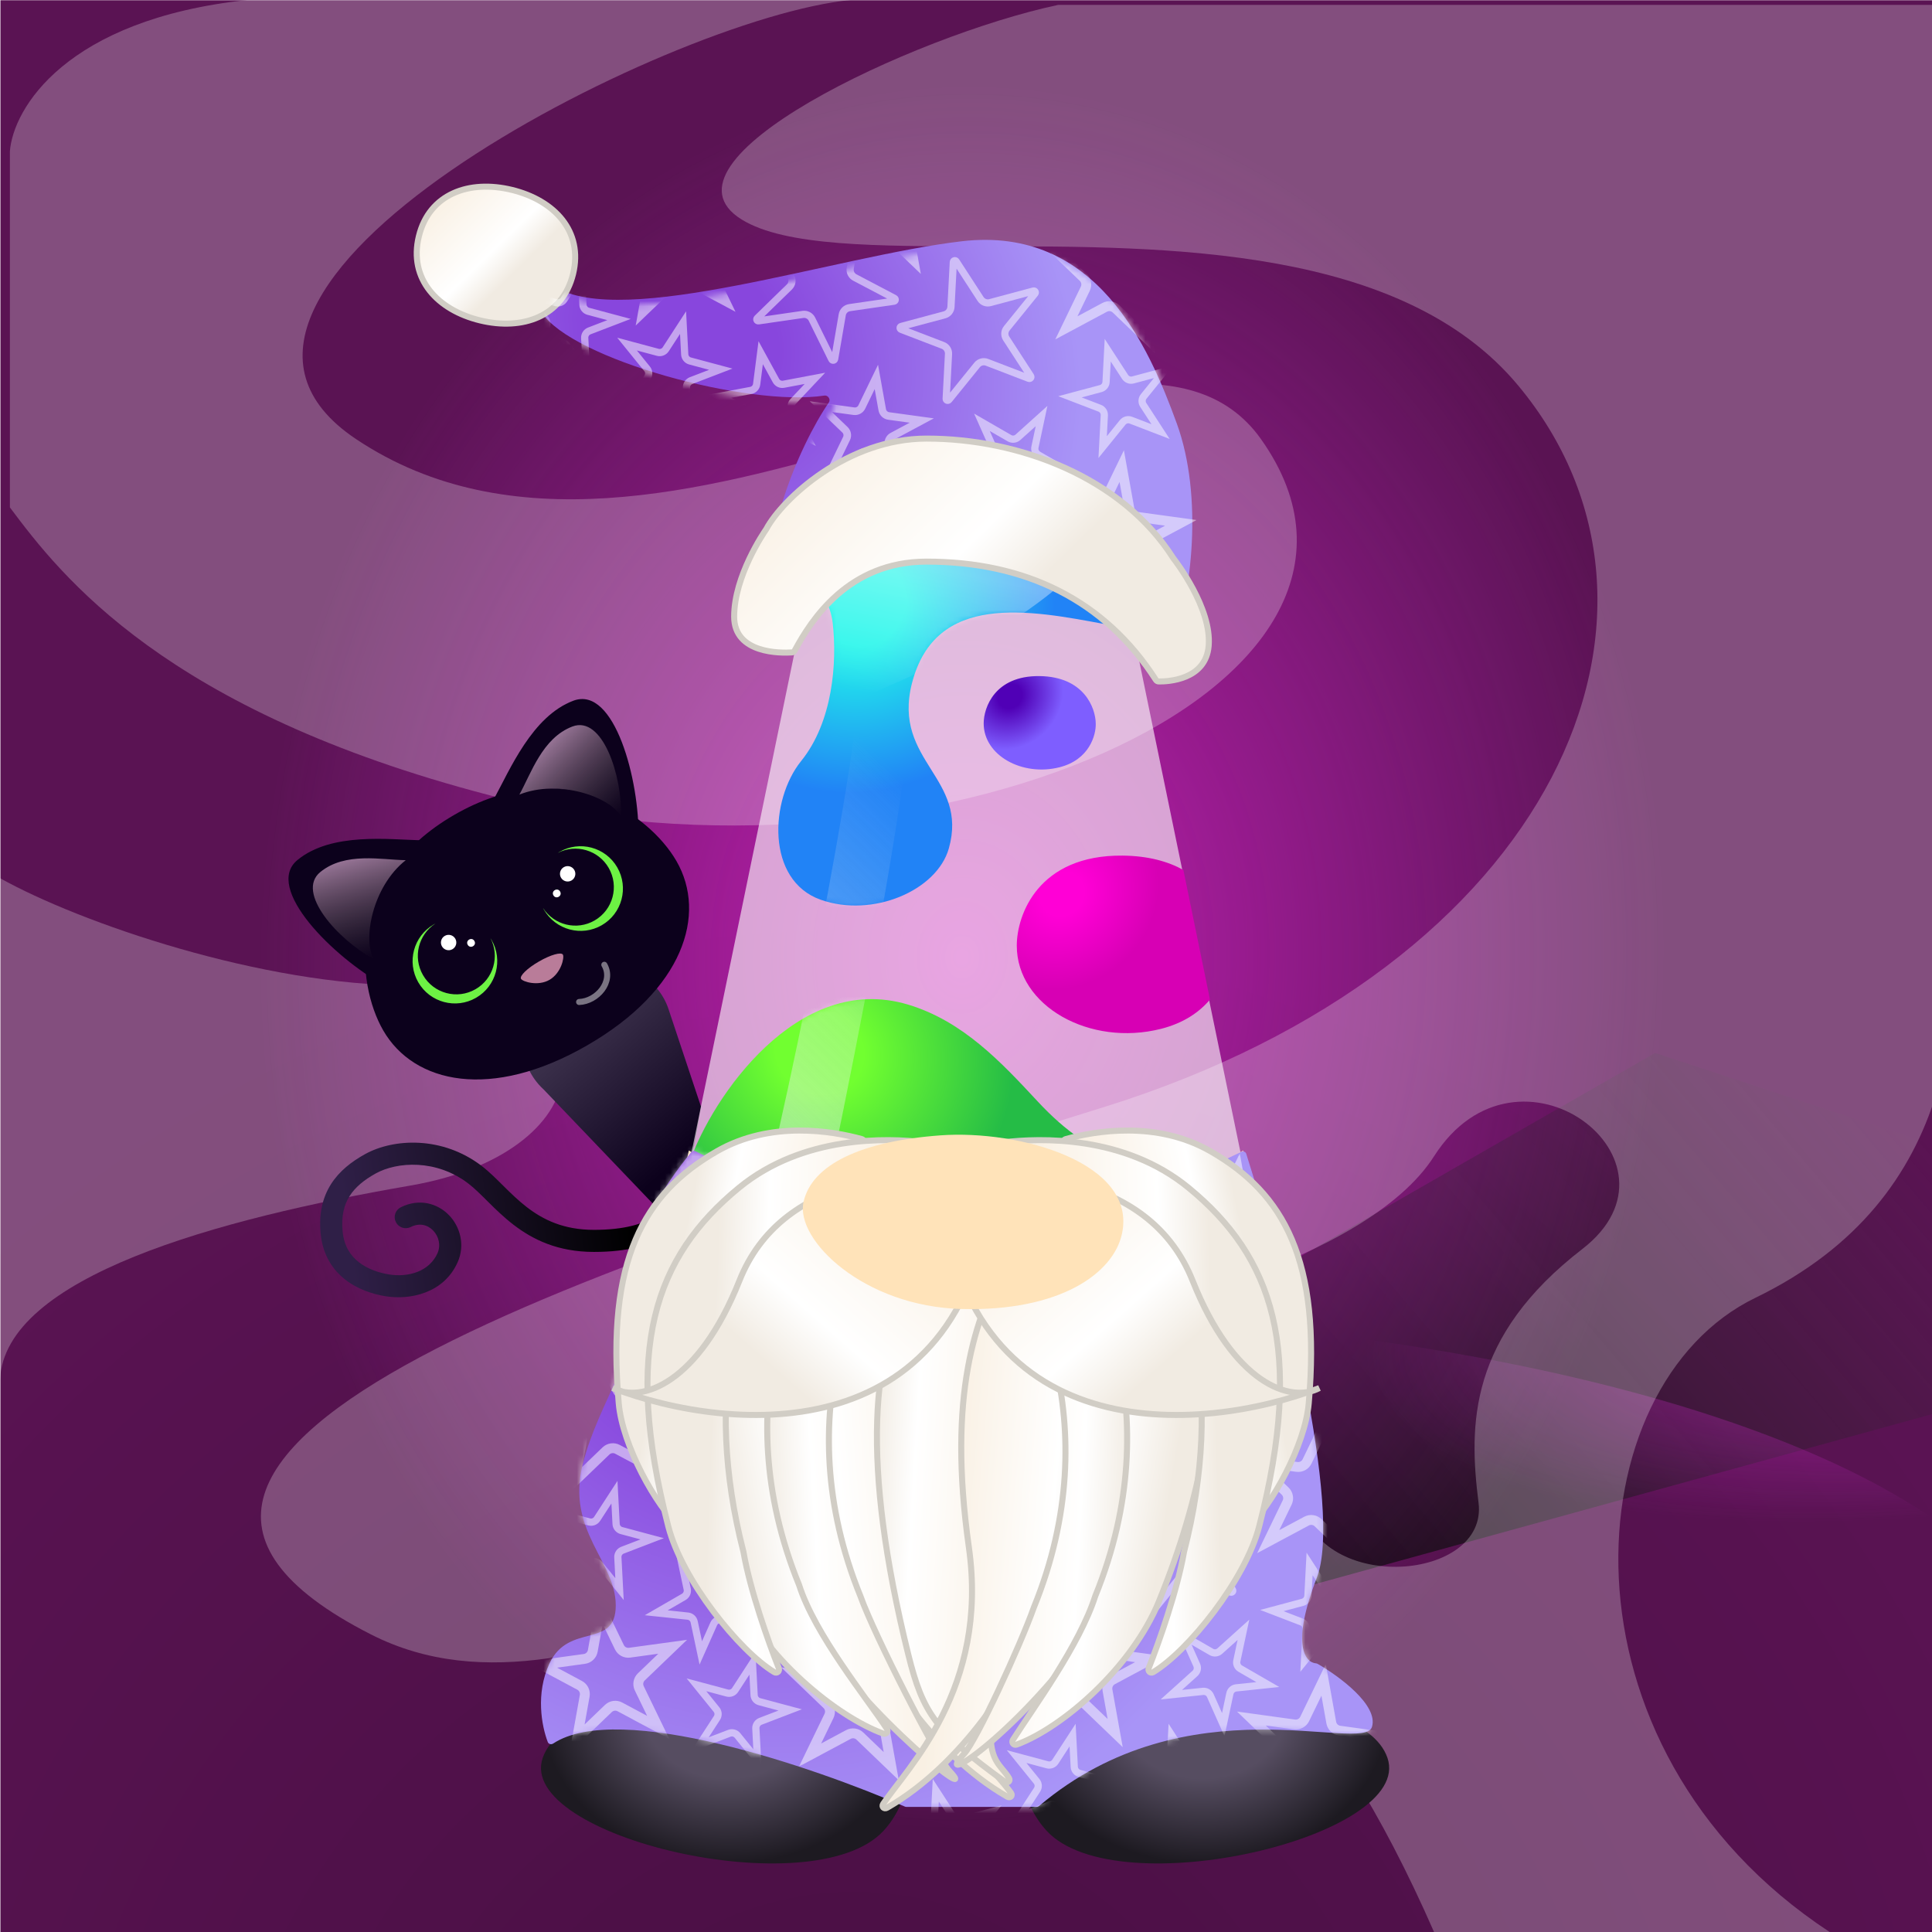 
    <svg width="350" height="350" viewBox="0 0 350 350" fill="none" xmlns="http://www.w3.org/2000/svg">
    
  <!-- Plum BG -->
  <g clip-path="url(#clip0_28_295)">
  <rect x="0.079" y="0.044" width="350" height="350" fill="#5A1353"/>
  <rect x="0.079" y="0.044" width="350" height="350" fill="url(#paint0_radial_28_295)" fill-opacity="0.2"/>
  <path d="M125.979 290.538L299.832 190.751L430.987 233.879L212.56 294.049L125.979 290.538Z" fill="url(#paint1_linear_28_295)"/>
  <g opacity="0.7" filter="url(#filter0_f_28_295)">
  <ellipse rx="194.596" ry="66.764" transform="matrix(1 0.002 0.002 -1 176.078 304.637)" fill="url(#paint2_radial_28_295)"/>
  </g>
  <g opacity="0.7" filter="url(#filter1_f_28_295)">
  <ellipse cx="174.396" cy="137.609" rx="196.647" ry="242.448" transform="rotate(0.127 174.396 137.609)" fill="url(#paint3_radial_28_295)"/>
  </g>
  </g>
  <defs>
  <filter id="filter0_f_28_295" x="-23.076" y="233.314" width="398.306" height="142.646" filterUnits="userSpaceOnUse" color-interpolation-filters="sRGB">
  <feFlood flood-opacity="0" result="BackgroundImageFix"/>
  <feBlend mode="normal" in="SourceGraphic" in2="BackgroundImageFix" result="shape"/>
  <feGaussianBlur stdDeviation="2.279" result="effect1_foregroundBlur_28_295"/>
  </filter>
  <filter id="filter1_f_28_295" x="-26.808" y="-109.396" width="402.409" height="494.01" filterUnits="userSpaceOnUse" color-interpolation-filters="sRGB">
  <feFlood flood-opacity="0" result="BackgroundImageFix"/>
  <feBlend mode="normal" in="SourceGraphic" in2="BackgroundImageFix" result="shape"/>
  <feGaussianBlur stdDeviation="2.279" result="effect1_foregroundBlur_28_295"/>
  </filter>
  <radialGradient id="paint0_radial_28_295" cx="0" cy="0" r="1" gradientUnits="userSpaceOnUse" gradientTransform="translate(156.622 401.542) rotate(-84.441) scale(239.93 241.682)">
  <stop/>
  <stop offset="1" stop-opacity="0"/>
  </radialGradient>
  <linearGradient id="paint1_linear_28_295" x1="194.836" y1="271.638" x2="316.537" y2="167.936" gradientUnits="userSpaceOnUse">
  <stop/>
  <stop offset="1" stop-color="#333333" stop-opacity="0"/>
  </linearGradient>
  <radialGradient id="paint2_radial_28_295" cx="0" cy="0" r="1" gradientUnits="userSpaceOnUse" gradientTransform="translate(194.596 76.624) rotate(99.123) scale(43.977 125.337)">
  <stop stop-color="#F721E1"/>
  <stop offset="1" stop-color="#DE2EE1" stop-opacity="0"/>
  </radialGradient>
  <radialGradient id="paint3_radial_28_295" cx="0" cy="0" r="1" gradientUnits="userSpaceOnUse" gradientTransform="translate(174.396 173.413) rotate(92.559) scale(157.837 128.153)">
  <stop stop-color="#F721E1"/>
  <stop offset="1" stop-color="#DE2EE1" stop-opacity="0"/>
  </radialGradient>
  <clipPath id="clip0_28_295">
  <rect width="350" height="350" fill="white"/>
  </clipPath>
  </defs>

    
  <!-- Swirl Overlay -->
  <g opacity="0.5" clip-path="url(#clip0_579_26007)">
  <g style="mix-blend-mode:overlay" opacity="0.5">
  <path d="M64.499 79.545C24.135 52.568 120.937 3.241 154.082 0H44.791C11.825 3.535 2.389 19.739 1.792 27.399V91.919C11.048 104.293 29.883 128.728 88.687 144.066C166.624 164.394 260.616 124.902 228.436 79.545C203.353 44.192 120.041 116.667 64.499 79.545Z" fill="white"/>
  </g>
  <g style="mix-blend-mode:overlay" opacity="0.5">
  <path fill-rule="evenodd" clip-rule="evenodd" d="M191.707 0.884C165.429 6.482 117.174 29.167 134.374 39.773C142.244 44.626 158.756 44.623 178.154 44.62C211.751 44.615 254.006 44.609 275.019 69.823C309.027 110.631 282.186 175 199.77 200.631C198.621 200.989 197.465 201.348 196.304 201.709C114.12 227.257 1.009 262.419 67.187 296.086C87.642 306.492 110.379 298.897 133.89 291.043C176.277 276.884 221.184 261.883 259.79 350H331.456C280.394 316.414 285.14 251.026 318.019 235.101C355.58 216.909 356.071 181.422 352.899 156.055C351.91 148.147 351.493 141.222 352.06 136.111L359.227 0.884H191.707ZM259.79 209.47C247.607 228.561 203.353 239.226 182.749 242.172C165.728 262.5 206.936 253.662 213.207 248.359C219.478 243.056 232.019 255.429 235.603 272.222C239.186 289.015 269.644 286.364 267.852 272.222C266.061 258.081 266.061 242.172 286.665 226.263C307.269 210.354 275.019 185.606 259.79 209.47Z" fill="white"/>
  </g>
  <g style="mix-blend-mode:overlay" opacity="0.5">
  <path d="M74.354 178.535C111.979 178.535 110.187 208.586 74.354 214.773C39.324 220.821 0.869 231.304 0 249.937L0 251.231C-0.02 250.795 -0.02 250.364 0 249.937L0 159.091C14.457 167.16 47.411 178.535 74.354 178.535Z" fill="white"/>
  </g>
  </g>
  <defs>
  <clipPath id="clip0_579_26007">
  <rect width="350" height="350" fill="white"/>
  </clipPath>
  </defs>

    
  <!-- LavaKitty -->
  <path d="M98.452 197.334C97.241 196.223 96.333 194.929 95.719 193.543L95 186.483C95.632 183.534 97.422 180.812 100.292 179.087L104.357 176.643C107.09 174.999 110.176 174.643 112.982 175.334L119.003 179.057C119.951 180.178 120.701 181.508 121.177 183.018L127 200.5L123 223L98.452 197.334Z" fill="url(#paint0_linear_902_111870)"/>
  <path d="M122.552 156.001C128.112 165.631 123.807 179.31 106.396 189.363C88.985 199.415 74.985 196.303 69.426 186.674C64.414 177.993 62.729 158.917 82.296 147.62C101.863 136.323 117.541 147.32 122.552 156.001Z" fill="#0C011C"/>
  <path fill-rule="evenodd" clip-rule="evenodd" d="M88.861 169.966C90.562 173.254 89.391 177.331 86.152 179.201C82.818 181.126 78.555 179.984 76.629 176.649C74.761 173.414 75.782 169.303 78.891 167.304C78.786 167.358 78.682 167.415 78.578 167.475C74.911 169.592 73.654 174.282 75.772 177.95C77.889 181.617 82.579 182.874 86.246 180.756C89.914 178.639 91.171 173.949 89.053 170.281C88.991 170.174 88.927 170.069 88.861 169.966Z" fill="#6DF244"/>
  <circle cx="81.273" cy="170.749" r="1.394" transform="rotate(-30 81.273 170.749)" fill="white"/>
  <circle cx="85.337" cy="170.816" r="0.697" transform="rotate(-30 85.337 170.816)" fill="white"/>
  <path fill-rule="evenodd" clip-rule="evenodd" d="M109.017 167.611C105.349 169.729 100.659 168.472 98.542 164.804C98.479 164.697 98.42 164.588 98.364 164.479C100.36 167.597 104.477 168.622 107.717 166.752C111.051 164.827 112.194 160.563 110.269 157.229C108.4 153.993 104.329 152.822 101.042 154.516C101.142 154.452 101.244 154.389 101.348 154.329C105.016 152.212 109.706 153.469 111.823 157.136C113.941 160.804 112.684 165.494 109.017 167.611Z" fill="#6DF244"/>
  <circle r="1.394" transform="matrix(-0.866 0.5 0.5 0.866 102.836 158.301)" fill="white"/>
  <circle r="0.697" transform="matrix(-0.866 0.5 0.5 0.866 100.862 161.855)" fill="white"/>
  <path d="M101.975 172.942C102.278 173.466 101.646 176.295 99.55 177.505C97.454 178.715 94.688 177.848 94.386 177.324C94.083 176.8 95.537 175.394 97.633 174.184C99.728 172.974 101.673 172.418 101.975 172.942Z" fill="#B97C99"/>
  <path d="M103.875 126.939C96.387 129.744 92.358 139.49 89.483 144.734C104.079 139.343 112.84 146.849 115.67 151.751C115.874 141.514 111.363 124.134 103.875 126.939Z" fill="#0C011C"/>
  <path d="M103.697 131.614C98.244 133.677 96.209 140.16 94.09 143.947C101.29 141.081 110.485 144.378 112.51 147.885C112.72 140.524 109.149 129.552 103.697 131.614Z" fill="url(#paint1_linear_902_111870)"/>
  <path d="M53.885 155.801C60.058 150.719 70.513 152.102 76.492 152.234C64.524 162.179 66.645 173.52 69.475 178.422C60.508 173.48 47.712 160.883 53.885 155.801Z" fill="#0C011C"/>
  <path d="M58.025 157.982C62.537 154.291 69.169 155.771 73.509 155.829C67.427 160.632 65.685 170.244 67.709 173.75C61.23 170.251 53.513 161.673 58.025 157.982Z" fill="url(#paint2_linear_902_111870)"/>
  <path d="M109.478 174.779C111.255 177.857 108.127 181.406 104.911 181.52" stroke="white" stroke-opacity="0.45" stroke-width="1.095" stroke-linecap="round"/>
  <path d="M86.084 212.841L84.865 214.426L86.084 212.841ZM74.394 222.289C73.406 222.783 72.205 222.382 71.711 221.394C71.217 220.406 71.618 219.205 72.606 218.711L74.394 222.289ZM121.5 220C123.358 220.741 123.357 220.743 123.356 220.745C123.356 220.746 123.355 220.748 123.354 220.749C123.353 220.752 123.352 220.755 123.351 220.758C123.348 220.764 123.346 220.77 123.343 220.776C123.338 220.789 123.332 220.803 123.325 220.818C123.312 220.849 123.296 220.884 123.277 220.923C123.239 221.001 123.189 221.097 123.126 221.207C122.999 221.427 122.817 221.703 122.563 222.014C122.052 222.64 121.264 223.391 120.079 224.109C117.708 225.547 113.844 226.798 107.584 226.798V222.798C113.325 222.798 116.419 221.651 118.006 220.689C118.799 220.208 119.24 219.759 119.464 219.485C119.577 219.347 119.638 219.248 119.663 219.206C119.675 219.184 119.678 219.177 119.674 219.185C119.672 219.189 119.669 219.197 119.663 219.209C119.66 219.215 119.657 219.222 119.654 219.231C119.652 219.235 119.65 219.239 119.648 219.244C119.648 219.246 119.647 219.249 119.646 219.251C119.645 219.252 119.644 219.254 119.644 219.255C119.643 219.257 119.642 219.259 121.5 220ZM107.584 226.798C101.061 226.798 96.517 224.57 92.987 221.845C91.253 220.507 89.769 219.053 88.457 217.752C87.11 216.416 85.992 215.294 84.865 214.426L87.303 211.256C88.676 212.312 89.996 213.645 91.273 214.912C92.587 216.214 93.915 217.508 95.431 218.679C98.401 220.971 102.108 222.798 107.584 222.798V226.798ZM84.865 214.426C79.044 209.949 71.91 210.447 68.055 212.589L66.113 209.093C71.256 206.235 80.124 205.733 87.303 211.256L84.865 214.426ZM68.055 212.589C65.963 213.752 64.365 215.051 63.343 216.662C62.346 218.234 61.788 220.274 62.075 223.142L58.095 223.54C57.732 219.908 58.424 216.948 59.965 214.52C61.48 212.131 63.706 210.43 66.113 209.093L68.055 212.589ZM62.075 223.142C62.341 225.805 63.535 227.527 65.05 228.695C66.622 229.907 68.612 230.568 70.414 230.868L69.756 234.814C67.558 234.448 64.873 233.609 62.608 231.863C60.285 230.072 58.478 227.377 58.095 223.54L62.075 223.142ZM70.414 230.868C73.966 231.46 77.785 230.34 79.257 227.029L82.912 228.653C80.383 234.342 74.204 235.555 69.756 234.814L70.414 230.868ZM79.257 227.029C79.887 225.61 79.503 224.003 78.474 222.93C77.5 221.915 76.037 221.468 74.394 222.289L72.606 218.711C75.963 217.032 79.292 218.005 81.36 220.161C83.373 222.259 84.281 225.572 82.912 228.653L79.257 227.029Z" fill="url(#paint3_linear_902_111870)"/>
  <defs>
  <linearGradient id="paint0_linear_902_111870" x1="127" y1="206.5" x2="104.5" y2="181" gradientUnits="userSpaceOnUse">
  <stop stop-color="#0C011C"/>
  <stop offset="1" stop-color="#423752"/>
  </linearGradient>
  <linearGradient id="paint1_linear_902_111870" x1="98.848" y1="134.269" x2="112.259" y2="148.03" gradientUnits="userSpaceOnUse">
  <stop stop-color="#9C789B"/>
  <stop offset="1" stop-color="#5B5252" stop-opacity="0"/>
  </linearGradient>
  <linearGradient id="paint2_linear_902_111870" x1="62.748" y1="155.111" x2="67.96" y2="173.605" gradientUnits="userSpaceOnUse">
  <stop stop-color="#9C789B"/>
  <stop offset="1" stop-color="#5B5252" stop-opacity="0"/>
  </linearGradient>
  <linearGradient id="paint3_linear_902_111870" x1="63.083" y1="223.298" x2="122.083" y2="215.298" gradientUnits="userSpaceOnUse">
  <stop stop-color="#2F1F47"/>
  <stop offset="0.856"/>
  </linearGradient>
  </defs>
    
    
  <!-- Normal Glass -->
    <path d="M148.717 95L125.019 209.98C124.948 210.324 125.078 210.673 125.367 210.873C128.479 213.027 147.033 225 175 225C202.967 225 221.521 213.027 224.633 210.873C224.922 210.673 225.052 210.324 224.981 209.98L201.283 95C201.249 95.067 201.205 95.129 201.15 95.184C199.818 96.524 193.18 102.106 175 102.106C156.82 102.106 150.182 96.524 148.85 95.184C148.795 95.129 148.751 95.067 148.717 95Z" fill="#FFFFFF" fill-opacity="0.6"/>
  
    
    
    <!-- Lava 1 -->
    <!-- Color -->
    <!-- filter -->
    <path d="M201.33 94.231L205.4 114.032C203.808 113.761 202.153 113.448 200.459 113.128C186.293 110.453 169.479 107.277 165.223 123.731C163.365 130.915 166.057 135.213 168.676 139.394C171.205 143.431 173.665 147.359 171.9 153.669C169.751 161.35 158.067 166.325 148.671 162.995C138.746 159.477 139.443 144.904 145.148 137.85C150.853 130.795 151.677 120.031 150.853 112.871C150.454 109.41 148.742 106.935 146.502 105.251L148.841 93.881C148.875 93.948 148.92 94.01 148.975 94.066C150.853 95.959 156.979 101.03 175.237 101.03C192.824 101.03 199.656 95.82 201.33 94.231Z" fill="url(#paint0_radial_931_113783)"/>
    <mask id="mask0_931_113783" style="mask-type:alpha" maskUnits="userSpaceOnUse" x="141" y="93" width="65" height="72">
    <path d="M201.33 94.23L205.4 114.031C203.808 113.76 202.153 113.447 200.459 113.127C186.293 110.452 169.479 107.276 165.223 123.73C163.365 130.914 166.057 135.212 168.676 139.393C171.205 143.43 173.665 147.358 171.9 153.668C169.751 161.349 158.067 166.324 148.671 162.994C138.746 159.476 139.443 144.903 145.148 137.849C150.853 130.794 151.677 120.03 150.853 112.87C150.454 109.409 148.742 106.934 146.502 105.25L148.841 93.88C148.875 93.947 148.92 94.009 148.975 94.065C150.313 95.413 156.979 101.029 175.237 101.029C192.824 101.029 199.656 95.819 201.33 94.23Z" fill="url(#paint1_radial_931_113783)"/>
    </mask>
    <g mask="url(#mask0_931_113783)">
    <g filter="url(#filter0_f_931_113783)">
    <mask id="mask1_931_113783" style="mask-type:alpha" maskUnits="userSpaceOnUse" x="125" y="94" width="101" height="132">
    <path d="M149.015 95.064C149.102 94.64 149.475 94.336 149.907 94.336H200.399C200.831 94.336 201.205 94.64 201.292 95.064L225.146 211.159C225.227 211.555 225.041 211.955 224.68 212.137C220.777 214.109 198.528 224.817 175.153 225.128C151.731 225.438 129.441 214.178 125.603 212.141C125.253 211.954 125.077 211.562 125.157 211.173L149.015 95.064Z" fill="#577096" fill-opacity="0.75"/>
    </mask>
    <g mask="url(#mask1_931_113783)">
    <g filter="url(#filter1_f_931_113783)">
    <path d="M207.362 76.106C211.019 110.268 146.094 132.571 113.174 139.453L113.174 76.106L207.362 76.106Z" fill="url(#paint2_linear_931_113783)" fill-opacity="0.5"/>
    </g>
    <g filter="url(#filter2_f_931_113783)">
    <path d="M155.56 125.301C156.622 105.018 134.624 86.183 129.082 66.999C133.541 65.197 144.203 70.79 152.828 76.125C163.609 82.794 163.032 109.124 164.778 125.784C166.175 139.112 148.606 223.401 144.168 241.481L131.869 240.837C140.395 214.68 154.74 140.955 155.56 125.301Z" fill="url(#paint3_linear_931_113783)" fill-opacity="0.6"/>
    </g>
    </g>
    </g>
    </g>
    <defs>
    <filter id="filter0_f_931_113783" x="122.744" y="92.057" width="104.986" height="135.355" filterUnits="userSpaceOnUse" color-interpolation-filters="sRGB">
    <feFlood flood-opacity="0" result="BackgroundImageFix"/>
    <feBlend mode="normal" in="SourceGraphic" in2="BackgroundImageFix" result="shape"/>
    <feGaussianBlur stdDeviation="1.139" result="effect1_foregroundBlur_931_113783"/>
    </filter>
    <filter id="filter1_f_931_113783" x="112.262" y="75.195" width="96.159" height="65.17" filterUnits="userSpaceOnUse" color-interpolation-filters="sRGB">
    <feFlood flood-opacity="0" result="BackgroundImageFix"/>
    <feBlend mode="normal" in="SourceGraphic" in2="BackgroundImageFix" result="shape"/>
    <feGaussianBlur stdDeviation="0.456" result="effect1_foregroundBlur_931_113783"/>
    </filter>
    <filter id="filter2_f_931_113783" x="128.17" y="65.743" width="37.598" height="176.65" filterUnits="userSpaceOnUse" color-interpolation-filters="sRGB">
    <feFlood flood-opacity="0" result="BackgroundImageFix"/>
    <feBlend mode="normal" in="SourceGraphic" in2="BackgroundImageFix" result="shape"/>
    <feGaussianBlur stdDeviation="0.456" result="effect1_foregroundBlur_931_113783"/>
    </filter>
    <radialGradient id="paint0_radial_931_113783" cx="0" cy="0" r="1" gradientUnits="userSpaceOnUse" gradientTransform="translate(156.087 109.102) rotate(53.072) scale(37.841 40.308)">
    <stop offset="0.203" style="stop-color: #21F6EA;"/>
    <stop offset="0.891" style="stop-color: #2183F6;"/>
    </radialGradient>
    <radialGradient id="paint1_radial_931_113783" cx="0" cy="0" r="1" gradientUnits="userSpaceOnUse" gradientTransform="translate(156.087 109.101) rotate(53.072) scale(37.841 40.308)">
    <stop offset="0.203" stop-color="#71FF30"/>
    <stop offset="0.891" stop-color="#25BC46"/>
    </radialGradient>
    <linearGradient id="paint2_linear_931_113783" x1="145.368" y1="123.01" x2="155.982" y2="72.291" gradientUnits="userSpaceOnUse">
    <stop stop-color="white" stop-opacity="0"/>
    <stop offset="0.471" stop-color="white"/>
    <stop offset="1" stop-color="white"/>
    </linearGradient>
    <linearGradient id="paint3_linear_931_113783" x1="160.882" y1="220.938" x2="202.107" y2="178" gradientUnits="userSpaceOnUse">
    <stop stop-color="#F2F2F2"/>
    <stop offset="0" stop-color="#F2F2F2"/>
    <stop offset="0.052" stop-color="#F2F2F2" stop-opacity="0.948"/>
    <stop offset="1" stop-color="#F2F2F2" stop-opacity="0"/>
    </linearGradient>
    </defs>
  
    
  <!-- Lava 2 -->
    <!-- Color -->
<path d="M178.202 131.059C178.202 128.163 180.222 122.394 188.299 122.479C196.377 122.565 198.468 128.235 198.504 131.059C198.576 133.132 197.365 137.622 191.952 138.995C185.184 140.711 178.202 136.85 178.202 131.059Z" fill="url(#paint0_radial_931_113845)"/>
<defs>
<radialGradient id="paint0_radial_931_113845" cx="0" cy="0" r="1" gradientUnits="userSpaceOnUse" gradientTransform="translate(182.959 126.151) rotate(45.512) scale(10.229 11.342)">
<stop offset="0.203" style="stop-color: #5000B6;"/>
<stop offset="0.891" style="stop-color: #7E5EFF;"/>
</radialGradient>
</defs>
  
    
  <!-- Lava 3 -->
    <!-- Color -->
    <path d="M214.381 157.604L219.2 181.084C217.285 183.349 214.448 185.339 210.334 186.382C197.471 189.642 184.2 182.306 184.2 171.303C184.2 165.801 188.039 154.839 203.392 155.002C208.021 155.051 211.616 156.065 214.381 157.604Z" fill="url(#paint0_radial_931_113862)"/>
<defs>
<radialGradient id="paint0_radial_931_113862" cx="0" cy="0" r="1" gradientUnits="userSpaceOnUse" gradientTransform="translate(192.4 161.977) rotate(48.294) scale(18.572 20.459)">
<stop offset="0.203" style="stop-color: #FF00D6;"/>
<stop offset="0.891" style="stop-color: #D700B4;"/>
</radialGradient>
</defs>
  
    
  <!-- Lava 4 -->
    <!-- Color -->
    <path d="M225 210.659C220.5 214 200.704 225 175.402 225C147.201 225 128.492 213.024 125.354 210.869C125.163 210.738 125.042 210.543 125 210.328C128.968 198.996 144.393 175.959 164.496 181.99C174.451 184.976 181.421 192.474 187.975 199.525C198.127 210.446 208 213.5 225 210.659C224.675 211.045 225.345 210.27 225 210.659Z" fill="url(#paint0_radial_931_113863)"/>
<mask id="mask0_931_113863" style="mask-type:alpha" maskUnits="userSpaceOnUse" x="124" y="180" width="101" height="45">
<path d="M223.866 211.799C218.236 215.343 200.575 225 175.272 225C147.071 225 128.362 213.003 125.225 210.845C125.034 210.714 124.912 210.519 124.87 210.303C128.839 198.951 144.263 175.875 164.366 181.916C174.321 184.908 181.291 192.418 187.845 199.481C197.997 210.421 207.154 220.288 224.87 210.635C224.545 211.021 224.21 211.409 223.866 211.799Z" fill="url(#paint1_radial_931_113863)"/>
</mask>
<g mask="url(#mask0_931_113863)">
<g filter="url(#filter0_f_931_113863)">
<mask id="mask1_931_113863" style="mask-type:alpha" maskUnits="userSpaceOnUse" x="124" y="94" width="102" height="132">
<path d="M148.862 95.32C148.949 94.896 149.322 94.592 149.755 94.592H200.246C200.679 94.592 201.052 94.896 201.139 95.32L224.993 211.414C225.075 211.811 224.888 212.211 224.527 212.393C220.624 214.365 198.376 225.073 175 225.383C151.578 225.694 129.288 214.434 125.45 212.396C125.1 212.21 124.924 211.818 125.004 211.429L148.862 95.32Z" fill="#577096" fill-opacity="0.75"/>
</mask>
<g mask="url(#mask1_931_113863)">
<g filter="url(#filter1_f_931_113863)">
<path d="M155.407 125.557C156.47 105.273 134.471 86.439 128.929 67.254C133.388 65.453 144.05 71.046 152.675 76.381C163.456 83.049 162.879 109.38 164.625 126.04C166.022 139.368 148.453 223.657 144.015 241.737L131.716 241.093C140.242 214.936 154.587 141.211 155.407 125.557Z" fill="url(#paint2_linear_931_113863)" fill-opacity="0.6"/>
</g>
</g>
</g>
</g>
<defs>
<filter id="filter0_f_931_113863" x="122.591" y="92.313" width="105.59" height="135.355" filterUnits="userSpaceOnUse" color-interpolation-filters="sRGB">
<feFlood flood-opacity="0" result="BackgroundImageFix"/>
<feBlend mode="normal" in="SourceGraphic" in2="BackgroundImageFix" result="shape"/>
<feGaussianBlur stdDeviation="1.139" result="effect1_foregroundBlur_931_113863"/>
</filter>
<filter id="filter1_f_931_113863" x="128.017" y="65.999" width="37.598" height="176.65" filterUnits="userSpaceOnUse" color-interpolation-filters="sRGB">
<feFlood flood-opacity="0" result="BackgroundImageFix"/>
<feBlend mode="normal" in="SourceGraphic" in2="BackgroundImageFix" result="shape"/>
<feGaussianBlur stdDeviation="0.456" result="effect1_foregroundBlur_931_113863"/>
</filter>
<radialGradient id="paint0_radial_931_113863" cx="0" cy="0" r="1" gradientUnits="userSpaceOnUse" gradientTransform="translate(148.451 190.545) rotate(28.226) scale(40.108 37.068)">
<stop offset="0.203" style="stop-color: #71FF30;"/>
<stop offset="0.891" style="stop-color: #25BC46;"/>
</radialGradient>
<radialGradient id="paint1_radial_931_113863" cx="0" cy="0" r="1" gradientUnits="userSpaceOnUse" gradientTransform="translate(146.382 191.229) rotate(27.085) scale(58.922 42.316)">
<stop offset="0.302" stop-color="#FFB800"/>
<stop offset="1" stop-color="#FF7800"/>
</radialGradient>
<linearGradient id="paint2_linear_931_113863" x1="160.729" y1="221.194" x2="201.954" y2="178.256" gradientUnits="userSpaceOnUse">
<stop stop-color="#F2F2F2"/>
<stop offset="0" stop-color="#F2F2F2"/>
<stop offset="0.052" stop-color="#F2F2F2" stop-opacity="0.948"/>
<stop offset="1" stop-color="#F2F2F2" stop-opacity="0"/>
</linearGradient>
</defs>
  
  
    
  <!-- OG Wizard -->
  <path d="M213.19 76.728C218.026 90.013 215.819 107.746 212.535 116.332C212.349 116.819 211.696 116.87 211.399 116.441C202.343 103.371 186.05 97.091 169.228 97.091C156.313 97.091 145.639 106.089 142.042 111.453C141.751 111.888 141.085 111.872 140.884 111.388C136.228 100.167 144.843 80.616 150.16 72.905C150.525 72.375 150.004 71.561 149.368 71.659C135.565 73.781 103.549 65.07 98.147 56.608C98.046 56.45 98.033 56.262 98.093 56.084L99.378 52.27C99.521 51.847 100.032 51.684 100.412 51.918C112.949 59.663 151.386 46.373 174.237 43.706C198.722 40.849 208.182 62.969 213.19 76.728Z" fill="url(#paint0_radial_878_99912)"/>
  <path d="M103.819 49.622C101.941 57.338 94.687 59.921 86.971 58.043C79.255 56.166 73.999 50.538 75.877 42.822C77.755 35.106 85.009 32.522 92.725 34.4C100.441 36.278 105.697 41.906 103.819 49.622Z" fill="url(#paint1_linear_878_99912)" stroke="#D1CDC5" stroke-width="1.091"/>
  <mask id="mask0_878_99912" style="mask-type:alpha" maskUnits="userSpaceOnUse" x="99" y="44" width="118" height="74">
  <path d="M214.19 77.728C219.026 91.013 216.819 108.746 213.535 117.332C213.349 117.819 212.696 117.87 212.399 117.441C203.343 104.371 187.05 98.091 170.228 98.091C157.313 98.091 146.639 107.089 143.042 112.453C142.751 112.888 142.085 112.872 141.884 112.388C137.228 101.167 145.843 81.616 151.16 73.905C151.525 73.375 151.004 72.561 150.368 72.659C136.565 74.781 104.549 66.07 99.147 57.608C99.046 57.45 99.033 57.262 99.093 57.084L100.378 53.27C100.521 52.847 101.032 52.684 101.412 52.918C113.949 60.663 152.386 47.373 175.237 44.706C199.722 41.849 209.182 63.969 214.19 77.728Z" fill="url(#paint2_radial_878_99912)"/>
  </mask>
  <g mask="url(#mask0_878_99912)">
  <path d="M120.772 32.783L124.201 39.867C124.539 40.566 125.289 40.967 126.058 40.861L133.855 39.789L128.177 45.24C127.618 45.777 127.468 46.614 127.806 47.312L131.235 54.397L124.296 50.681C123.612 50.315 122.77 50.431 122.211 50.968L116.532 56.42L117.922 48.672C118.059 47.908 117.688 47.143 117.004 46.777L110.065 43.061L117.863 41.989C118.632 41.883 119.245 41.294 119.382 40.531L120.772 32.783Z" stroke="white" stroke-opacity="0.5" stroke-width="1.791"/>
  <path d="M121.205 79.441L124.635 86.525C124.973 87.224 125.722 87.625 126.491 87.519L134.289 86.446L128.611 91.898C128.051 92.435 127.901 93.272 128.239 93.97L131.669 101.055L124.73 97.339C124.046 96.973 123.204 97.089 122.644 97.626L116.966 103.078L118.355 95.33C118.492 94.566 118.122 93.801 117.438 93.435L110.499 89.719L118.297 88.646C119.065 88.541 119.679 87.952 119.816 87.188L121.205 79.441Z" stroke="white" stroke-opacity="0.5" stroke-width="1.791"/>
  <path d="M155.404 40.595L154.028 48.606C153.912 49.278 154.243 49.948 154.847 50.266L162.04 54.05C162.276 54.174 162.215 54.527 161.952 54.565L153.908 55.732C153.233 55.83 152.697 56.352 152.582 57.024L151.206 65.035C151.161 65.297 150.806 65.349 150.689 65.11L147.093 57.82C146.791 57.208 146.13 56.86 145.455 56.958L137.411 58.125C137.147 58.163 136.989 57.842 137.18 57.656L143.002 51.984C143.49 51.508 143.617 50.771 143.315 50.16L139.72 42.87C139.602 42.631 139.858 42.381 140.094 42.505L147.288 46.289C147.891 46.607 148.631 46.5 149.12 46.024L154.942 40.352C155.132 40.166 155.449 40.333 155.404 40.595Z" stroke="white" stroke-opacity="0.5" stroke-width="1.3"/>
  <path d="M123.741 58.444L124.043 64.198C124.072 64.765 124.464 65.248 125.013 65.395L130.578 66.886L125.199 68.951C124.669 69.155 124.33 69.677 124.36 70.244L124.661 75.997L121.035 71.52C120.678 71.078 120.077 70.917 119.547 71.121L114.168 73.186L117.306 68.354C117.615 67.877 117.582 67.256 117.225 66.815L113.599 62.337L119.164 63.828C119.713 63.975 120.294 63.752 120.603 63.276L123.741 58.444Z" stroke="white" stroke-opacity="0.5" stroke-width="1.311"/>
  <path d="M147.306 91.444L147.607 97.198C147.637 97.765 148.028 98.248 148.577 98.395L154.142 99.886L148.763 101.951C148.233 102.155 147.894 102.677 147.924 103.244L148.225 108.997L144.6 104.52C144.242 104.078 143.641 103.917 143.111 104.121L137.732 106.186L140.87 101.354C141.179 100.877 141.147 100.256 140.789 99.815L137.164 95.337L142.729 96.828C143.277 96.975 143.858 96.752 144.168 96.276L147.306 91.444Z" stroke="white" stroke-opacity="0.5" stroke-width="1.311"/>
  <path d="M105.306 49.444L105.607 55.197C105.637 55.765 106.028 56.248 106.577 56.395L112.142 57.886L106.763 59.951C106.233 60.155 105.894 60.676 105.924 61.244L106.225 66.997L102.6 62.52C102.242 62.078 101.641 61.917 101.111 62.121L95.732 64.186L98.87 59.354C99.179 58.877 99.147 58.256 98.789 57.815L95.163 53.337L100.729 54.828C101.277 54.975 101.858 54.752 102.168 54.276L105.306 49.444Z" stroke="white" stroke-opacity="0.5" stroke-width="1.311"/>
  <path d="M137.807 63.894L140.572 68.949C140.845 69.447 141.407 69.713 141.966 69.608L147.627 68.54L143.675 72.732C143.285 73.145 143.206 73.762 143.478 74.26L146.244 79.315L141.035 76.851C140.522 76.608 139.911 76.724 139.521 77.137L135.568 81.329L136.302 75.614C136.374 75.051 136.076 74.505 135.562 74.262L130.354 71.798L136.016 70.73C136.574 70.625 137.001 70.172 137.073 69.609L137.807 63.894Z" stroke="white" stroke-opacity="0.5" stroke-width="1.311"/>
  <path d="M203.645 37.783L200.216 44.867C199.877 45.566 199.128 45.967 198.359 45.861L190.562 44.789L196.24 50.24C196.799 50.777 196.949 51.614 196.611 52.312L193.181 59.397L200.121 55.681C200.805 55.315 201.647 55.431 202.206 55.968L207.885 61.42L206.495 53.672C206.358 52.908 206.729 52.143 207.413 51.777L214.352 48.061L206.554 46.989C205.785 46.883 205.172 46.294 205.035 45.531L203.645 37.783Z" stroke="white" stroke-opacity="0.5" stroke-width="1.791"/>
  <path d="M161.212 23.441L157.782 30.525C157.444 31.224 156.695 31.625 155.926 31.519L148.128 30.446L153.806 35.898C154.366 36.435 154.516 37.272 154.178 37.97L150.748 45.055L157.687 41.339C158.371 40.973 159.213 41.089 159.773 41.626L165.451 47.078L164.061 39.33C163.925 38.566 164.295 37.801 164.979 37.435L171.918 33.719L164.12 32.646C163.352 32.541 162.738 31.952 162.601 31.188L161.212 23.441Z" stroke="white" stroke-opacity="0.5" stroke-width="1.791"/>
  <path d="M158.761 68.285L156.125 73.728C155.866 74.265 155.29 74.573 154.699 74.492L148.708 73.668L153.071 77.856C153.501 78.269 153.616 78.912 153.356 79.448L150.721 84.892L156.052 82.037C156.578 81.756 157.225 81.845 157.655 82.257L162.018 86.446L160.95 80.493C160.845 79.906 161.129 79.319 161.655 79.037L166.986 76.182L160.995 75.358C160.405 75.277 159.933 74.825 159.828 74.238L158.761 68.285Z" stroke="white" stroke-opacity="0.5" stroke-width="1.376"/>
  <path d="M169.645 84.441L166.216 91.525C165.877 92.224 165.128 92.625 164.359 92.519L156.562 91.446L162.24 96.898C162.799 97.435 162.949 98.272 162.611 98.97L159.181 106.055L166.121 102.339C166.805 101.973 167.647 102.089 168.206 102.626L173.885 108.078L172.495 100.33C172.358 99.566 172.729 98.801 173.413 98.435L180.352 94.719L172.554 93.646C171.785 93.541 171.172 92.952 171.035 92.188L169.645 84.441Z" stroke="white" stroke-opacity="0.5" stroke-width="1.791"/>
  <path d="M203.212 84.441L199.782 91.525C199.444 92.224 198.695 92.625 197.926 92.519L190.128 91.446L195.806 96.898C196.366 97.435 196.516 98.272 196.178 98.97L192.748 106.055L199.687 102.339C200.371 101.973 201.213 102.089 201.773 102.626L207.451 108.078L206.061 100.33C205.925 99.566 206.295 98.801 206.979 98.435L213.918 94.719L206.12 93.646C205.352 93.541 204.738 92.952 204.601 92.188L203.212 84.441Z" stroke="white" stroke-opacity="0.5" stroke-width="1.791"/>
  <path d="M172.705 47.479L172.279 55.596C172.244 56.277 171.773 56.858 171.114 57.035L163.263 59.139C163.006 59.207 162.987 59.565 163.236 59.66L170.824 62.573C171.461 62.818 171.868 63.444 171.832 64.126L171.407 72.243C171.393 72.509 171.727 72.637 171.895 72.43L177.01 66.113C177.439 65.583 178.161 65.39 178.798 65.634L186.387 68.547C186.635 68.642 186.86 68.364 186.715 68.141L182.289 61.324C181.917 60.752 181.956 60.006 182.385 59.475L187.501 53.159C187.668 52.952 187.473 52.651 187.216 52.72L179.365 54.824C178.706 55.001 178.008 54.733 177.637 54.161L173.21 47.344C173.065 47.12 172.719 47.213 172.705 47.479Z" stroke="white" stroke-opacity="0.5" stroke-width="1.3"/>
  <path d="M200.676 63.444L200.374 69.198C200.345 69.765 199.953 70.248 199.404 70.395L193.839 71.886L199.218 73.951C199.748 74.155 200.087 74.677 200.057 75.244L199.756 80.997L203.382 76.52C203.739 76.078 204.34 75.917 204.87 76.121L210.249 78.186L207.111 73.354C206.802 72.877 206.835 72.256 207.192 71.815L210.818 67.337L205.253 68.828C204.704 68.975 204.123 68.752 203.814 68.276L200.676 63.444Z" stroke="white" stroke-opacity="0.5" stroke-width="1.311"/>
  <path d="M224.676 102.444L224.374 108.198C224.345 108.765 223.953 109.248 223.404 109.395L217.839 110.886L223.218 112.951C223.748 113.155 224.087 113.677 224.057 114.244L223.756 119.997L227.382 115.52C227.739 115.078 228.34 114.917 228.87 115.121L234.249 117.186L231.111 112.354C230.802 111.877 230.835 111.256 231.192 110.815L234.818 106.337L229.253 107.828C228.704 107.975 228.123 107.752 227.814 107.276L224.676 102.444Z" stroke="white" stroke-opacity="0.5" stroke-width="1.311"/>
  <path d="M181.957 112.444L181.656 118.198C181.626 118.765 181.234 119.248 180.686 119.395L175.12 120.886L180.499 122.951C181.03 123.155 181.368 123.677 181.339 124.244L181.037 129.997L184.663 125.52C185.021 125.078 185.621 124.917 186.152 125.121L191.531 127.186L188.393 122.354C188.083 121.877 188.116 121.256 188.473 120.815L192.099 116.337L186.534 117.828C185.985 117.975 185.404 117.752 185.095 117.276L181.957 112.444Z" stroke="white" stroke-opacity="0.5" stroke-width="1.311"/>
  <path d="M188.69 75.367L184.408 79.222C183.986 79.602 183.367 79.667 182.875 79.383L177.886 76.502L180.229 81.766C180.46 82.285 180.331 82.893 179.909 83.273L175.627 87.129L181.357 86.526C181.922 86.467 182.461 86.778 182.692 87.297L185.035 92.56L186.233 86.925C186.351 86.369 186.813 85.953 187.378 85.893L193.108 85.291L188.119 82.41C187.627 82.126 187.374 81.558 187.492 81.002L188.69 75.367Z" stroke="white" stroke-opacity="0.5" stroke-width="1.311"/>
  </g>
  <path d="M167.849 79.454C153.475 79.454 141.762 90.355 138.826 95.841C138.813 95.865 138.801 95.885 138.785 95.908C138.397 96.466 132.999 104.362 132.999 111.712C132.999 118.527 141.633 118.313 143.467 118.191C143.684 118.177 143.866 118.053 143.968 117.861C146.957 112.297 153.705 101.741 167.849 101.741C185.74 101.741 200.096 108.689 209.395 123.161C209.508 123.336 209.694 123.45 209.903 123.453C211.504 123.476 218.451 123.214 218.964 116.991C219.526 110.177 213.012 101.715 212.596 101.181C212.582 101.163 212.569 101.145 212.556 101.126C203.257 86.483 184.683 79.454 167.849 79.454Z" fill="url(#paint3_linear_878_99912)" stroke="#D1CDC5" stroke-width="1.091"/>
  <path d="M98.315 318.461C103.193 304.238 148.815 306.961 148.815 306.961L159.84 281.336C159.84 281.336 172.815 317.961 160.036 331.694C147.257 345.427 93.438 332.684 98.315 318.461Z" fill="url(#paint4_radial_878_99912)"/>
  <path d="M251.353 318.461C246.475 304.238 200.853 306.961 200.853 306.961L189.828 281.336C189.828 281.336 176.853 317.961 189.632 331.694C202.41 345.427 256.23 332.684 251.353 318.461Z" fill="url(#paint5_radial_878_99912)"/>
  <path d="M124.795 208.427C124.795 208.427 148.115 223.011 175.231 223.011C202.347 223.011 225.211 208.427 225.211 208.427C228.734 223.432 236.034 261.828 223.786 281.28C208.371 305.761 182.906 314.157 175.003 314.157C167.1 314.157 141.635 305.761 126.221 281.28C113.972 261.828 121.272 223.432 124.795 208.427Z" fill="#FFE3B9"/>
  <path d="M238.55 285.836C243.296 273.576 232.465 229.999 225.777 209.043C225.655 208.662 225.252 208.483 224.893 208.657C219.839 211.114 187.034 226.836 175.05 226.836C162.903 226.836 130.234 210.681 126.004 208.564C125.733 208.428 125.415 208.495 125.222 208.728C120.483 214.433 112.097 227.02 114.051 234.836C116.551 244.836 108.551 253.336 105.551 265.336C102.551 277.336 111.551 282.836 111.551 290.836C111.551 298.836 103.05 293.836 99.55 301.336C96.999 306.802 98.128 312.683 99.231 315.577C99.381 315.971 99.863 316.09 100.215 315.858C112.099 308.027 147.363 320.083 163.929 327.283C164.011 327.319 164.096 327.336 164.186 327.336H187.809C187.965 327.336 188.118 327.278 188.237 327.178C215.197 304.398 247.053 317.825 248.55 312.836C249.735 308.887 242.568 303.637 238.697 301.42C238.599 301.364 238.491 301.338 238.378 301.328C236.397 301.153 233.886 297.885 238.55 285.836Z" fill="url(#paint6_radial_878_99912)"/>
  <mask id="mask1_878_99912" style="mask-type:alpha" maskUnits="userSpaceOnUse" x="98" y="208" width="151" height="120">
  <path d="M238.55 285.836C243.296 273.576 232.465 229.999 225.777 209.043C225.655 208.662 225.252 208.483 224.893 208.657C219.839 211.114 187.034 226.836 175.05 226.836C162.903 226.836 130.234 210.681 126.004 208.564C125.733 208.428 125.415 208.495 125.222 208.728C120.483 214.433 112.097 227.02 114.051 234.836C116.551 244.836 108.551 253.336 105.551 265.336C102.551 277.336 111.551 282.836 111.551 290.836C111.551 298.836 103.05 293.836 99.55 301.336C96.999 306.802 98.128 312.683 99.231 315.577C99.381 315.971 99.863 316.09 100.215 315.858C112.099 308.027 147.363 320.083 163.929 327.283C164.011 327.319 164.096 327.336 164.186 327.336H187.809C187.965 327.336 188.118 327.278 188.237 327.178C215.197 304.398 247.053 317.825 248.55 312.836C249.735 308.887 242.568 303.637 238.697 301.42C238.599 301.364 238.491 301.338 238.378 301.328C236.397 301.153 233.886 297.885 238.55 285.836Z" fill="url(#paint7_radial_878_99912)"/>
  <path d="M225.257 209.209C228.596 219.669 232.97 235.782 235.916 250.805C237.389 258.317 238.503 265.545 238.953 271.652C239.405 277.786 239.18 282.698 238.041 285.639C235.698 291.692 235.122 295.623 235.431 298.102C235.743 300.605 236.997 301.754 238.33 301.872C238.395 301.878 238.419 301.889 238.426 301.893C240.336 302.987 243.054 304.828 245.138 306.868C246.181 307.889 247.042 308.939 247.571 309.951C248.101 310.963 248.268 311.879 248.027 312.679C247.943 312.962 247.609 313.258 246.556 313.41C245.55 313.556 244.128 313.534 242.316 313.433C241.423 313.384 240.443 313.315 239.385 313.242C236.188 313.019 232.282 312.747 227.937 312.79C216.345 312.905 201.498 315.259 187.885 326.761C187.861 326.781 187.831 326.791 187.809 326.791H164.186C164.174 326.791 164.165 326.789 164.157 326.787C164.153 326.786 164.15 326.785 164.146 326.783C155.843 323.174 142.854 318.348 130.442 315.403C124.237 313.931 118.157 312.924 112.869 312.781C107.599 312.639 103.028 313.351 99.915 315.402C99.871 315.431 99.824 315.435 99.791 315.426C99.775 315.421 99.764 315.415 99.758 315.409C99.752 315.404 99.746 315.397 99.74 315.383C98.666 312.565 97.579 306.849 100.044 301.567C101.599 298.236 104.164 297.555 106.643 296.897C106.764 296.865 106.884 296.833 107.004 296.8C108.271 296.46 109.571 296.075 110.535 295.201C111.533 294.294 112.096 292.938 112.096 290.836C112.096 288.731 111.504 286.809 110.691 284.946C110.205 283.83 109.619 282.695 109.03 281.553C108.652 280.82 108.273 280.084 107.917 279.348C106.069 275.53 104.624 271.293 106.08 265.468C107.179 261.072 108.949 257.17 110.64 253.44C111.236 252.126 111.822 250.834 112.366 249.549C114.437 244.652 115.875 239.885 114.58 234.704C114.121 232.868 114.261 230.713 114.835 228.393C115.408 226.077 116.402 223.632 117.613 221.237C120.035 216.445 123.291 211.906 125.641 209.077C125.659 209.055 125.679 209.045 125.696 209.042C125.713 209.038 125.735 209.039 125.76 209.052C127.879 210.112 137.116 214.687 147.346 218.997C152.461 221.152 157.832 223.244 162.691 224.798C167.533 226.348 171.922 227.382 175.05 227.382C178.136 227.382 182.501 226.376 187.346 224.862C192.207 223.343 197.605 221.294 202.777 219.173C213.124 214.929 222.601 210.378 225.131 209.148C225.167 209.13 225.19 209.135 225.205 209.141C225.22 209.148 225.243 209.165 225.257 209.209Z" stroke="white" stroke-opacity="0.5" stroke-width="1.091"/>
  </mask>
  <g mask="url(#mask1_878_99912)">
  <path d="M108.343 244.665L111.773 251.75C112.111 252.448 112.861 252.849 113.629 252.743L121.427 251.671L115.749 257.122C115.189 257.659 115.039 258.496 115.377 259.194L118.807 266.279L111.868 262.564C111.184 262.197 110.342 262.313 109.782 262.85L104.104 268.302L105.494 260.554C105.631 259.79 105.26 259.025 104.576 258.659L97.637 254.943L105.435 253.871C106.204 253.765 106.817 253.176 106.954 252.412L108.343 244.665Z" stroke="white" stroke-opacity="0.5" stroke-width="1.791"/>
  <path d="M149.895 230.164C150.049 229.311 151.205 229.151 151.583 229.932L155.013 237.017C155.182 237.366 155.557 237.567 155.941 237.514L163.739 236.441C164.598 236.323 165.107 237.374 164.481 237.974L158.803 243.426C158.523 243.694 158.448 244.113 158.617 244.462L162.047 251.547C162.425 252.327 161.583 253.136 160.818 252.726L153.879 249.011C153.537 248.828 153.116 248.885 152.836 249.154L147.158 254.605C146.532 255.206 145.503 254.655 145.656 253.801L147.046 246.054C147.114 245.672 146.929 245.289 146.587 245.106L139.648 241.39C138.883 240.981 139.089 239.832 139.949 239.714L147.747 238.641C148.131 238.588 148.437 238.294 148.506 237.912L149.895 230.164Z" fill="white" fill-opacity="0.5"/>
  <path d="M150.777 230.322L154.207 237.407C154.545 238.106 155.294 238.507 156.063 238.401L163.861 237.328L158.183 242.78C157.623 243.317 157.473 244.154 157.811 244.852L161.241 251.937L154.302 248.221C153.618 247.855 152.776 247.971 152.216 248.508L146.538 253.959L147.927 246.212C148.064 245.448 147.694 244.683 147.01 244.317L140.071 240.601L147.869 239.528C148.637 239.423 149.25 238.834 149.387 238.07L150.777 230.322Z" stroke="white" stroke-opacity="0.5" stroke-width="1.791"/>
  <path d="M149.895 277.164C150.049 276.311 151.205 276.151 151.583 276.932L155.013 284.017C155.182 284.366 155.557 284.567 155.941 284.514L163.739 283.441C164.598 283.323 165.107 284.374 164.481 284.974L158.803 290.426C158.523 290.694 158.448 291.113 158.617 291.462L162.047 298.547C162.425 299.327 161.583 300.136 160.818 299.726L153.879 296.011C153.537 295.828 153.116 295.885 152.836 296.154L147.158 301.605C146.532 302.206 145.503 301.655 145.656 300.801L147.046 293.054C147.114 292.672 146.929 292.289 146.587 292.106L139.648 288.39C138.883 287.981 139.089 286.832 139.949 286.714L147.747 285.641C148.131 285.588 148.437 285.294 148.506 284.912L149.895 277.164Z" fill="white" fill-opacity="0.5"/>
  <path d="M150.777 277.322L154.207 284.407C154.545 285.106 155.294 285.507 156.063 285.401L163.861 284.328L158.183 289.78C157.623 290.317 157.473 291.154 157.811 291.852L161.241 298.937L154.302 295.221C153.618 294.855 152.776 294.971 152.216 295.508L146.538 300.959L147.927 293.212C148.064 292.448 147.694 291.683 147.01 291.317L140.071 287.601L147.869 286.528C148.637 286.423 149.25 285.834 149.387 285.07L150.777 277.322Z" stroke="white" stroke-opacity="0.5" stroke-width="1.791"/>
  <path d="M108.777 291.322L112.207 298.407C112.545 299.106 113.294 299.507 114.063 299.401L121.861 298.328L116.183 303.78C115.623 304.317 115.473 305.154 115.811 305.852L119.241 312.937L112.302 309.221C111.618 308.855 110.776 308.971 110.216 309.508L104.538 314.959L105.927 307.212C106.064 306.448 105.694 305.683 105.01 305.317L98.071 301.601L105.869 300.528C106.637 300.423 107.25 299.834 107.387 299.07L108.777 291.322Z" stroke="white" stroke-opacity="0.5" stroke-width="1.791"/>
  <path d="M123.36 199.288C123.549 198.235 124.975 198.039 125.44 199.002L129.668 207.735C129.877 208.165 130.339 208.413 130.812 208.347L140.425 207.025C141.484 206.879 142.111 208.174 141.34 208.915L134.34 215.635C133.995 215.966 133.903 216.482 134.111 216.912L138.339 225.645C138.805 226.608 137.767 227.604 136.825 227.099L128.271 222.519C127.849 222.293 127.33 222.365 126.985 222.696L119.986 229.416C119.215 230.156 117.946 229.477 118.135 228.425L119.848 218.874C119.932 218.403 119.704 217.932 119.282 217.706L110.729 213.126C109.786 212.621 110.04 211.205 111.099 211.059L120.711 209.737C121.185 209.672 121.563 209.309 121.648 208.838L123.36 199.288Z" fill="white" fill-opacity="0.5"/>
  <path d="M124.447 199.483L128.675 208.216C129.092 209.077 130.015 209.571 130.963 209.441L140.575 208.119L133.576 214.838C132.886 215.501 132.701 216.532 133.118 217.393L137.346 226.126L128.792 221.546C127.949 221.095 126.911 221.237 126.221 221.9L119.221 228.619L120.934 219.069C121.103 218.128 120.647 217.184 119.803 216.733L111.25 212.153L120.862 210.83C121.809 210.7 122.565 209.974 122.734 209.033L124.447 199.483Z" stroke="white" stroke-opacity="0.5" stroke-width="2.208"/>
  <path d="M127.312 230.326L127.613 236.079C127.643 236.647 128.035 237.13 128.583 237.277L134.149 238.768L128.77 240.833C128.239 241.037 127.901 241.558 127.93 242.126L128.232 247.879L124.606 243.402C124.249 242.96 123.648 242.799 123.117 243.003L117.738 245.068L120.876 240.236C121.186 239.759 121.153 239.138 120.796 238.697L117.17 234.219L122.735 235.71C123.284 235.857 123.865 235.634 124.174 235.158L127.312 230.326Z" stroke="white" stroke-opacity="0.5" stroke-width="1.311"/>
  <path d="M139.285 254.361L139.71 262.478C139.746 263.159 140.216 263.74 140.875 263.917L148.727 266.02C148.984 266.089 149.002 266.447 148.754 266.542L141.166 269.455C140.529 269.7 140.122 270.326 140.157 271.008L140.583 279.125C140.597 279.391 140.262 279.519 140.095 279.312L134.98 272.995C134.55 272.465 133.828 272.272 133.191 272.516L125.603 275.429C125.355 275.524 125.129 275.246 125.274 275.023L129.701 268.206C130.073 267.634 130.034 266.888 129.604 266.357L124.489 260.041C124.322 259.834 124.517 259.533 124.774 259.602L132.625 261.706C133.284 261.883 133.982 261.615 134.353 261.043L138.78 254.226C138.925 254.002 139.271 254.095 139.285 254.361Z" stroke="white" stroke-opacity="0.5" stroke-width="1.3"/>
  <path d="M111.312 270.326L111.613 276.079C111.643 276.647 112.035 277.13 112.583 277.277L118.149 278.768L112.77 280.833C112.239 281.037 111.901 281.558 111.93 282.126L112.232 287.879L108.606 283.402C108.249 282.96 107.648 282.799 107.117 283.003L101.738 285.068L104.876 280.236C105.186 279.759 105.153 279.138 104.796 278.697L101.17 274.219L106.735 275.71C107.284 275.857 107.865 275.634 108.174 275.158L111.312 270.326Z" stroke="white" stroke-opacity="0.5" stroke-width="1.311"/>
  <path d="M136.313 301.326L136.614 307.079C136.644 307.647 137.036 308.13 137.584 308.277L143.15 309.768L137.771 311.833C137.24 312.037 136.902 312.558 136.931 313.126L137.233 318.879L133.607 314.402C133.25 313.96 132.649 313.799 132.118 314.003L126.739 316.068L129.877 311.236C130.187 310.759 130.154 310.138 129.797 309.697L126.171 305.219L131.736 306.71C132.285 306.857 132.866 306.634 133.175 306.158L136.313 301.326Z" stroke="white" stroke-opacity="0.5" stroke-width="1.311"/>
  <path d="M194.311 314.326L194.612 320.079C194.642 320.647 195.034 321.13 195.582 321.277L201.148 322.768L195.769 324.833C195.238 325.037 194.9 325.558 194.929 326.126L195.231 331.879L191.605 327.402C191.248 326.96 190.647 326.799 190.116 327.003L184.737 329.068L187.875 324.236C188.185 323.759 188.152 323.138 187.795 322.697L184.169 318.219L189.734 319.71C190.283 319.857 190.864 319.634 191.173 319.158L194.311 314.326Z" stroke="white" stroke-opacity="0.5" stroke-width="1.311"/>
  <path d="M123.299 282.249L127.581 286.104C128.003 286.484 128.622 286.549 129.113 286.265L134.103 283.384L131.76 288.648C131.529 289.167 131.658 289.775 132.08 290.155L136.362 294.01L130.632 293.408C130.067 293.349 129.528 293.66 129.297 294.179L126.954 299.442L125.756 293.807C125.638 293.251 125.175 292.835 124.611 292.775L118.88 292.173L123.87 289.292C124.362 289.008 124.615 288.44 124.497 287.884L123.299 282.249Z" stroke="white" stroke-opacity="0.5" stroke-width="1.311"/>
  <path d="M240.217 257.665L236.787 264.75C236.449 265.448 235.7 265.849 234.931 265.743L227.133 264.671L232.811 270.122C233.371 270.659 233.521 271.496 233.183 272.194L229.753 279.279L236.692 275.564C237.376 275.197 238.219 275.313 238.778 275.85L244.456 281.302L243.067 273.554C242.93 272.79 243.3 272.025 243.984 271.659L250.923 267.943L243.126 266.871C242.357 266.765 241.744 266.176 241.607 265.412L240.217 257.665Z" stroke="white" stroke-opacity="0.5" stroke-width="1.791"/>
  <path d="M198.665 243.164C198.512 242.311 197.356 242.151 196.978 242.932L193.548 250.017C193.379 250.366 193.004 250.567 192.62 250.514L184.822 249.441C183.962 249.323 183.454 250.374 184.08 250.974L189.758 256.426C190.038 256.694 190.113 257.113 189.944 257.462L186.514 264.547C186.136 265.327 186.978 266.136 187.742 265.726L194.682 262.011C195.024 261.828 195.445 261.885 195.724 262.154L201.403 267.605C202.028 268.206 203.057 267.655 202.904 266.801L201.515 259.054C201.446 258.672 201.631 258.289 201.973 258.106L208.913 254.39C209.677 253.981 209.471 252.832 208.612 252.714L200.814 251.641C200.43 251.588 200.123 251.294 200.055 250.912L198.665 243.164Z" fill="white" fill-opacity="0.5"/>
  <path d="M197.784 243.322L194.354 250.407C194.016 251.106 193.266 251.507 192.498 251.401L184.7 250.328L190.378 255.78C190.938 256.317 191.088 257.154 190.75 257.852L187.32 264.937L194.259 261.221C194.943 260.855 195.785 260.971 196.345 261.508L202.023 266.959L200.633 259.212C200.496 258.448 200.867 257.683 201.551 257.317L208.49 253.601L200.692 252.528C199.923 252.423 199.31 251.834 199.173 251.07L197.784 243.322Z" stroke="white" stroke-opacity="0.5" stroke-width="1.791"/>
  <path d="M197.784 290.322L194.354 297.407C194.016 298.106 193.266 298.507 192.498 298.401L184.7 297.328L190.378 302.78C190.938 303.317 191.088 304.154 190.75 304.852L187.32 311.937L194.259 308.221C194.943 307.855 195.785 307.971 196.345 308.508L202.023 313.959L200.633 306.212C200.496 305.448 200.867 304.683 201.551 304.317L208.49 300.601L200.692 299.528C199.923 299.423 199.31 298.834 199.173 298.07L197.784 290.322Z" stroke="white" stroke-opacity="0.5" stroke-width="1.791"/>
  <path d="M157.217 296.322L153.787 303.407C153.449 304.106 152.7 304.507 151.931 304.401L144.133 303.328L149.811 308.78C150.371 309.317 150.521 310.154 150.183 310.852L146.753 317.937L153.692 314.221C154.376 313.855 155.219 313.971 155.778 314.508L161.456 319.959L160.067 312.212C159.93 311.448 160.3 310.683 160.984 310.317L167.923 306.601L160.126 305.528C159.357 305.423 158.744 304.834 158.607 304.07L157.217 296.322Z" stroke="white" stroke-opacity="0.5" stroke-width="1.791"/>
  <path d="M239.784 304.322L236.354 311.407C236.016 312.106 235.266 312.507 234.498 312.401L226.7 311.328L232.378 316.78C232.938 317.317 233.088 318.154 232.75 318.852L229.32 325.937L236.259 322.221C236.943 321.855 237.785 321.971 238.345 322.508L244.023 327.959L242.633 320.212C242.496 319.448 242.867 318.683 243.551 318.317L250.49 314.601L242.692 313.528C241.923 313.423 241.31 312.834 241.173 312.07L239.784 304.322Z" stroke="white" stroke-opacity="0.5" stroke-width="1.791"/>
  <path d="M225.2 212.288C225.011 211.235 223.586 211.039 223.12 212.002L218.892 220.735C218.684 221.165 218.222 221.413 217.748 221.347L208.136 220.025C207.077 219.879 206.45 221.174 207.221 221.915L214.22 228.635C214.565 228.966 214.658 229.482 214.449 229.912L210.221 238.645C209.755 239.608 210.793 240.604 211.736 240.099L220.29 235.519C220.711 235.293 221.23 235.365 221.575 235.696L228.575 242.416C229.346 243.156 230.614 242.477 230.426 241.425L228.713 231.874C228.628 231.403 228.857 230.932 229.278 230.706L237.832 226.126C238.775 225.621 238.521 224.205 237.461 224.059L227.849 222.737C227.375 222.672 226.997 222.309 226.913 221.838L225.2 212.288Z" fill="white" fill-opacity="0.5"/>
  <path d="M224.114 212.483L219.886 221.216C219.469 222.077 218.545 222.571 217.598 222.441L207.985 221.119L214.985 227.838C215.675 228.501 215.86 229.532 215.443 230.393L211.215 239.126L219.769 234.546C220.612 234.095 221.65 234.237 222.34 234.9L229.339 241.619L227.626 232.069C227.457 231.128 227.914 230.184 228.757 229.733L237.311 225.153L227.699 223.83C226.751 223.7 225.995 222.974 225.826 222.033L224.114 212.483Z" stroke="white" stroke-opacity="0.5" stroke-width="2.208"/>
  <path d="M221.248 243.326L220.946 249.079C220.916 249.647 220.525 250.13 219.976 250.277L214.411 251.768L219.79 253.833C220.32 254.037 220.659 254.558 220.629 255.126L220.328 260.879L223.954 256.402C224.311 255.96 224.912 255.799 225.442 256.003L230.821 258.068L227.683 253.236C227.374 252.759 227.406 252.138 227.764 251.697L231.39 247.219L225.824 248.71C225.276 248.857 224.695 248.634 224.386 248.158L221.248 243.326Z" stroke="white" stroke-opacity="0.5" stroke-width="1.311"/>
  <path d="M209.277 267.361L208.851 275.478C208.815 276.159 208.345 276.74 207.686 276.917L199.835 279.02C199.578 279.089 199.559 279.447 199.808 279.542L207.396 282.455C208.033 282.7 208.44 283.326 208.404 284.008L207.979 292.125C207.965 292.391 208.299 292.519 208.467 292.312L213.582 285.995C214.011 285.465 214.733 285.272 215.37 285.516L222.958 288.429C223.207 288.524 223.432 288.246 223.287 288.023L218.86 281.206C218.489 280.634 218.528 279.888 218.957 279.357L224.072 273.041C224.24 272.834 224.045 272.533 223.788 272.602L215.937 274.706C215.278 274.883 214.58 274.615 214.208 274.043L209.781 267.226C209.636 267.002 209.291 267.095 209.277 267.361Z" stroke="white" stroke-opacity="0.5" stroke-width="1.3"/>
  <path d="M237.248 283.326L236.946 289.079C236.916 289.647 236.525 290.13 235.976 290.277L230.411 291.768L235.79 293.833C236.32 294.037 236.659 294.558 236.629 295.126L236.328 300.879L239.954 296.402C240.311 295.96 240.912 295.799 241.442 296.003L246.821 298.068L243.683 293.236C243.374 292.759 243.406 292.138 243.764 291.697L247.39 287.219L241.824 288.71C241.276 288.857 240.695 288.634 240.386 288.158L237.248 283.326Z" stroke="white" stroke-opacity="0.5" stroke-width="1.311"/>
  <path d="M212.248 314.326L211.946 320.079C211.916 320.647 211.525 321.13 210.976 321.277L205.411 322.768L210.79 324.833C211.32 325.037 211.659 325.558 211.629 326.126L211.328 331.879L214.954 327.402C215.311 326.96 215.912 326.799 216.442 327.003L221.821 329.068L218.683 324.236C218.374 323.759 218.406 323.138 218.764 322.697L222.39 318.219L216.824 319.71C216.276 319.857 215.695 319.634 215.386 319.158L212.248 314.326Z" stroke="white" stroke-opacity="0.5" stroke-width="1.311"/>
  <path d="M169.529 324.326L169.227 330.079C169.198 330.647 168.806 331.13 168.258 331.277L162.692 332.768L168.071 334.833C168.601 335.037 168.94 335.558 168.911 336.126L168.609 341.879L172.235 337.402C172.592 336.96 173.193 336.799 173.723 337.003L179.102 339.068L175.964 334.236C175.655 333.759 175.688 333.138 176.045 332.697L179.671 328.219L174.106 329.71C173.557 329.857 172.976 329.634 172.667 329.158L169.529 324.326Z" stroke="white" stroke-opacity="0.5" stroke-width="1.311"/>
  <path d="M225.261 295.249L220.98 299.104C220.558 299.484 219.939 299.549 219.447 299.265L214.457 296.384L216.801 301.648C217.032 302.167 216.902 302.775 216.48 303.155L212.199 307.01L217.929 306.408C218.494 306.349 219.032 306.66 219.263 307.179L221.607 312.442L222.805 306.807C222.923 306.251 223.385 305.835 223.95 305.775L229.68 305.173L224.69 302.292C224.199 302.008 223.945 301.44 224.064 300.884L225.261 295.249Z" stroke="white" stroke-opacity="0.5" stroke-width="1.311"/>
  </g>
  <path d="M166.662 280.313C170.579 252.676 166.468 236.599 160.871 226.402C160.747 226.178 160.504 226.05 160.248 226.072L147.164 227.166C146.94 227.185 146.742 227.314 146.641 227.515C140.672 239.373 141.887 260.029 154.958 292.079C158.913 301.777 168.784 317.629 182.489 325.499C183.022 325.805 183.521 325.314 183.163 324.815C178.668 318.562 163.03 305.944 166.662 280.313Z" fill="url(#paint8_linear_878_99912)" stroke="#D1CDC5" stroke-width="1.091"/>
  <path d="M155.891 289.197C142.232 255.706 156.083 228.423 165.446 218.448C165.825 218.044 165.585 217.366 165.034 217.306L147.76 215.432C147.566 215.411 147.375 215.474 147.237 215.612C135.591 227.184 129.939 254.786 145.859 293.864C145.875 293.903 145.895 293.942 145.918 293.977C157.845 312.115 177.858 327.128 172.004 320.836C169.754 318.418 158.374 296.187 155.891 289.197Z" fill="url(#paint9_linear_878_99912)" stroke="#D1CDC5" stroke-width="1.091"/>
  <path d="M144.762 287.136C131.104 253.645 144.751 226.081 154.099 216.087C154.478 215.682 154.238 215.005 153.687 214.945L136.413 213.07C136.219 213.049 136.028 213.113 135.889 213.25C124.221 224.786 117.278 248.991 133.228 288.1C138.152 300.172 151.693 311.048 160.003 314.053C160.551 314.251 160.993 313.679 160.672 313.192C156.875 307.419 147.618 296.09 144.762 287.136Z" fill="url(#paint10_linear_878_99912)" stroke="#D1CDC5" stroke-width="1.091"/>
  <path d="M121.983 259.487C120.009 236.711 127.625 218.771 138.727 213.162C145.909 209.533 152.316 208.152 155.945 207.629C156.648 207.528 156.769 206.537 156.085 206.348C150.858 204.91 139.685 202.937 129.876 208.566C116.537 216.219 109.849 228.358 112.089 254.208C112.753 261.871 118.859 272.846 123.214 276.8C123.646 277.192 124.24 276.793 124.12 276.223C123.257 272.123 122.026 264.936 121.983 259.487Z" fill="url(#paint11_linear_878_99912)" stroke="#D1CDC5" stroke-width="1.091"/>
  <path d="M134.677 281.11C127.364 252.788 133.175 228.538 145.995 219.11C154.836 212.608 163.106 209.515 167.388 208.222C168.067 208.016 168.036 207.018 167.331 206.934C160.856 206.158 145.538 205.596 133.854 215.184C118.644 227.666 112.775 244.399 121.075 276.543C123.586 286.264 133.971 299.134 140.275 302.929C140.775 303.23 141.296 302.728 141.081 302.186C139.136 297.281 135.919 288.17 134.677 281.11Z" fill="url(#paint12_linear_878_99912)" stroke="#D1CDC5" stroke-width="1.091"/>
  <path d="M183.503 294.336C191.618 266.598 184.7 244.804 180.36 233.424C180.269 233.185 180.048 233.028 179.792 233.012L166.202 232.191C165.978 232.177 165.764 232.277 165.635 232.461C157.757 243.717 155.934 265.054 164.569 299.825C167.181 310.345 169.548 313.736 182.017 322.767C182.515 323.127 183.119 322.681 182.809 322.15C180.599 318.357 176.2 319.3 183.503 294.336Z" fill="url(#paint13_linear_878_99912)" stroke="#D1CDC5" stroke-width="1.091"/>
  <path d="M175.521 280.313C171.605 252.677 176.691 238.553 182.311 228.403C182.435 228.178 182.679 228.05 182.935 228.072L196.02 229.166C196.243 229.185 196.441 229.314 196.542 229.515C202.511 241.373 201.296 262.029 188.225 294.079C184.27 303.777 174.399 319.629 160.694 327.499C160.161 327.805 159.647 327.307 159.987 326.796C164.324 320.271 179.157 305.97 175.521 280.313Z" fill="url(#paint14_linear_878_99912)" stroke="#D1CDC5" stroke-width="1.091"/>
  <path d="M187.293 291.197C200.951 257.706 187.1 230.423 177.737 220.448C177.358 220.043 177.598 219.366 178.149 219.306L195.423 217.431C195.617 217.41 195.808 217.474 195.946 217.611C207.591 229.182 213.243 256.779 197.331 295.849C197.311 295.898 197.284 295.946 197.253 295.989C183.345 315.106 168.814 323.988 174.668 317.698C176.918 315.28 184.809 298.187 187.293 291.197Z" fill="url(#paint15_linear_878_99912)" stroke="#D1CDC5" stroke-width="1.091"/>
  <path d="M198.421 289.135C212.079 255.645 198.432 228.081 189.084 218.087C188.705 217.682 188.945 217.005 189.496 216.945L206.77 215.07C206.964 215.049 207.155 215.113 207.294 215.25C218.962 226.786 225.905 250.991 209.955 290.1C205.033 302.167 192.385 313.04 184.18 316.049C183.632 316.25 183.186 315.676 183.499 315.184C187.167 309.409 195.567 298.086 198.421 289.135Z" fill="url(#paint16_linear_878_99912)" stroke="#D1CDC5" stroke-width="1.091"/>
  <path d="M227.199 259.487C229.173 236.711 221.557 218.771 210.455 213.162C203.272 209.533 196.865 208.152 193.237 207.629C192.534 207.528 192.412 206.537 193.097 206.348C198.324 204.91 209.497 202.937 219.306 208.566C232.644 216.219 239.333 228.358 237.093 254.208C236.429 261.871 230.323 272.846 225.968 276.8C225.536 277.192 224.942 276.793 225.062 276.223C225.924 272.123 227.156 264.936 227.199 259.487Z" fill="url(#paint17_linear_878_99912)" stroke="#D1CDC5" stroke-width="1.091"/>
  <path d="M214.504 281.11C221.818 252.788 216.007 228.538 203.186 219.11C194.346 212.608 186.076 209.515 181.794 208.222C181.114 208.016 181.145 207.018 181.85 206.934C188.326 206.158 203.644 205.596 215.328 215.184C230.538 227.666 236.407 244.399 228.106 276.543C225.596 286.264 215.21 299.134 208.907 302.929C208.407 303.23 207.886 302.728 208.101 302.186C210.045 297.281 213.262 288.17 214.504 281.11Z" fill="url(#paint18_linear_878_99912)" stroke="#D1CDC5" stroke-width="1.091"/>
  <path d="M170.672 212.457C185.792 211.858 208.391 212.77 216.055 232.008C222.693 248.669 231.641 253.352 237.212 252.12C237.825 251.904 238.423 251.685 239.004 251.462C238.458 251.754 237.857 251.977 237.212 252.12C215.294 259.816 173.972 262.015 170.057 213.175C170.027 212.807 170.303 212.472 170.672 212.457Z" fill="url(#paint19_linear_878_99912)"/>
  <path d="M216.055 232.008C208.391 212.77 185.792 211.858 170.672 212.457C170.303 212.472 170.027 212.807 170.057 213.175C174.082 263.381 217.635 259.653 239.004 251.462C233.747 254.277 223.462 250.6 216.055 232.008Z" stroke="#D1CDC5" stroke-width="1.091"/>
  <path d="M179.336 212.457C164.216 211.858 141.617 212.77 133.953 232.008C127.315 248.669 118.367 253.352 112.796 252.12C112.183 251.904 111.585 251.685 111.004 251.462C111.55 251.754 112.15 251.977 112.796 252.12C134.714 259.816 176.036 262.015 179.951 213.175C179.981 212.807 179.705 212.472 179.336 212.457Z" fill="url(#paint20_linear_878_99912)"/>
  <path d="M133.953 232.008C141.617 212.77 164.216 211.858 179.336 212.457C179.705 212.472 179.981 212.807 179.951 213.175C175.926 263.381 132.373 259.653 111.004 251.462C116.261 254.277 126.546 250.6 133.953 232.008Z" stroke="#D1CDC5" stroke-width="1.091"/>
  <g filter="url(#filter0_d_878_99912)">
  <path d="M174.217 235.138C191.973 235.589 201.686 228.722 203.254 221.521C206.052 208.673 184.717 202.636 170.369 203.68C156.021 204.725 147.024 208.975 145.558 215.802C144.092 222.629 156.461 234.687 174.217 235.138Z" fill="#FFE3B9"/>
  </g>
  <defs>
  <filter id="filter0_d_878_99912" x="143.44" y="203.565" width="62.064" height="35.594" filterUnits="userSpaceOnUse" color-interpolation-filters="sRGB">
  <feFlood flood-opacity="0" result="BackgroundImageFix"/>
  <feColorMatrix in="SourceAlpha" type="matrix" values="0 0 0 0 0 0 0 0 0 0 0 0 0 0 0 0 0 0 127 0" result="hardAlpha"/>
  <feOffset dy="2"/>
  <feGaussianBlur stdDeviation="1"/>
  <feComposite in2="hardAlpha" operator="out"/>
  <feColorMatrix type="matrix" values="0 0 0 0 0 0 0 0 0 0 0 0 0 0 0 0 0 0 0.25 0"/>
  <feBlend mode="normal" in2="BackgroundImageFix" result="effect1_dropShadow_878_99912"/>
  <feBlend mode="normal" in="SourceGraphic" in2="effect1_dropShadow_878_99912" result="shape"/>
  </filter>
  <radialGradient id="paint0_radial_878_99912" cx="0" cy="0" r="1" gradientUnits="userSpaceOnUse" gradientTransform="translate(123.383 60.754) rotate(36.041) scale(76.556 64.525)">
  <stop offset="0.24" stop-color="#8846DD"/>
  <stop offset="1" stop-color="#A894F7"/>
  </radialGradient>
  <linearGradient id="paint1_linear_878_99912" x1="85.569" y1="29.719" x2="99.145" y2="43.533" gradientUnits="userSpaceOnUse">
  <stop stop-color="#F9F0E3"/>
  <stop offset="0.713" stop-color="white"/>
  <stop offset="1" stop-color="#F1EBE2"/>
  </linearGradient>
  <radialGradient id="paint2_radial_878_99912" cx="0" cy="0" r="1" gradientUnits="userSpaceOnUse" gradientTransform="translate(124.383 61.754) rotate(36.041) scale(76.556 64.525)">
  <stop offset="0.24" stop-color="#8846DD"/>
  <stop offset="1" stop-color="#A894F7"/>
  </radialGradient>
  <linearGradient id="paint3_linear_878_99912" x1="151.893" y1="74.289" x2="185.096" y2="108.362" gradientUnits="userSpaceOnUse">
  <stop stop-color="#F9F0E3"/>
  <stop offset="0.713" stop-color="white"/>
  <stop offset="1" stop-color="#F1EBE2"/>
  </linearGradient>
  <radialGradient id="paint4_radial_878_99912" cx="0" cy="0" r="1" gradientUnits="userSpaceOnUse" gradientTransform="translate(131.835 309.458) rotate(90) scale(28.122 33.831)">
  <stop offset="0.453" stop-color="#564D61"/>
  <stop offset="1" stop-color="#1D1A21"/>
  </radialGradient>
  <radialGradient id="paint5_radial_878_99912" cx="0" cy="0" r="1" gradientUnits="userSpaceOnUse" gradientTransform="translate(217.833 309.458) rotate(90) scale(28.122 33.831)">
  <stop offset="0.453" stop-color="#564D61"/>
  <stop offset="1" stop-color="#1D1A21"/>
  </radialGradient>
  <radialGradient id="paint6_radial_878_99912" cx="0" cy="0" r="1" gradientUnits="userSpaceOnUse" gradientTransform="translate(130.418 236.156) rotate(42.501) scale(107.213 94.609)">
  <stop offset="0.24" stop-color="#8846DD"/>
  <stop offset="1" stop-color="#A894F7"/>
  </radialGradient>
  <radialGradient id="paint7_radial_878_99912" cx="0" cy="0" r="1" gradientUnits="userSpaceOnUse" gradientTransform="translate(130.418 236.156) rotate(42.501) scale(107.213 94.609)">
  <stop offset="0.24" stop-color="#8846DD"/>
  <stop offset="1" stop-color="#A894F7"/>
  </radialGradient>
  <linearGradient id="paint8_linear_878_99912" x1="168.192" y1="227.378" x2="140.863" y2="229.71" gradientUnits="userSpaceOnUse">
  <stop stop-color="#F9F0E3"/>
  <stop offset="0.713" stop-color="white"/>
  <stop offset="1" stop-color="#F1EBE2"/>
  </linearGradient>
  <linearGradient id="paint9_linear_878_99912" x1="166.294" y1="214.764" x2="135.331" y2="216.531" gradientUnits="userSpaceOnUse">
  <stop stop-color="#F9F0E3"/>
  <stop offset="0.713" stop-color="white"/>
  <stop offset="1" stop-color="#F1EBE2"/>
  </linearGradient>
  <linearGradient id="paint10_linear_878_99912" x1="161.335" y1="213.824" x2="123.122" y2="220.167" gradientUnits="userSpaceOnUse">
  <stop stop-color="#F9F0E3"/>
  <stop offset="0.713" stop-color="white"/>
  <stop offset="1" stop-color="#F1EBE2"/>
  </linearGradient>
  <linearGradient id="paint11_linear_878_99912" x1="153.503" y1="202.66" x2="129.371" y2="197.697" gradientUnits="userSpaceOnUse">
  <stop stop-color="#F9F0E3"/>
  <stop offset="0.713" stop-color="white"/>
  <stop offset="1" stop-color="#F1EBE2"/>
  </linearGradient>
  <linearGradient id="paint12_linear_878_99912" x1="162.417" y1="202.73" x2="130.915" y2="201.577" gradientUnits="userSpaceOnUse">
  <stop stop-color="#F9F0E3"/>
  <stop offset="0.713" stop-color="white"/>
  <stop offset="1" stop-color="#F1EBE2"/>
  </linearGradient>
  <linearGradient id="paint13_linear_878_99912" x1="187.718" y1="235.528" x2="159.384" y2="233.862" gradientUnits="userSpaceOnUse">
  <stop stop-color="#F9F0E3"/>
  <stop offset="0.713" stop-color="white"/>
  <stop offset="1" stop-color="#F1EBE2"/>
  </linearGradient>
  <linearGradient id="paint14_linear_878_99912" x1="174.991" y1="229.378" x2="202.32" y2="231.71" gradientUnits="userSpaceOnUse">
  <stop stop-color="#F9F0E3"/>
  <stop offset="0.713" stop-color="white"/>
  <stop offset="1" stop-color="#F1EBE2"/>
  </linearGradient>
  <linearGradient id="paint15_linear_878_99912" x1="176.891" y1="216.763" x2="207.853" y2="218.53" gradientUnits="userSpaceOnUse">
  <stop stop-color="#F9F0E3"/>
  <stop offset="0.713" stop-color="white"/>
  <stop offset="1" stop-color="#F1EBE2"/>
  </linearGradient>
  <linearGradient id="paint16_linear_878_99912" x1="181.849" y1="215.824" x2="220.062" y2="222.166" gradientUnits="userSpaceOnUse">
  <stop stop-color="#F9F0E3"/>
  <stop offset="0.713" stop-color="white"/>
  <stop offset="1" stop-color="#F1EBE2"/>
  </linearGradient>
  <linearGradient id="paint17_linear_878_99912" x1="195.679" y1="202.66" x2="219.811" y2="197.697" gradientUnits="userSpaceOnUse">
  <stop stop-color="#F9F0E3"/>
  <stop offset="0.713" stop-color="white"/>
  <stop offset="1" stop-color="#F1EBE2"/>
  </linearGradient>
  <linearGradient id="paint18_linear_878_99912" x1="186.765" y1="202.73" x2="218.267" y2="201.577" gradientUnits="userSpaceOnUse">
  <stop stop-color="#F9F0E3"/>
  <stop offset="0.713" stop-color="white"/>
  <stop offset="1" stop-color="#F1EBE2"/>
  </linearGradient>
  <linearGradient id="paint19_linear_878_99912" x1="187.661" y1="211.431" x2="215.49" y2="243.029" gradientUnits="userSpaceOnUse">
  <stop stop-color="#F9F0E3"/>
  <stop offset="0.713" stop-color="white"/>
  <stop offset="1" stop-color="#F1EBE2"/>
  </linearGradient>
  <linearGradient id="paint20_linear_878_99912" x1="162.347" y1="211.431" x2="134.518" y2="243.029" gradientUnits="userSpaceOnUse">
  <stop stop-color="#F9F0E3"/>
  <stop offset="0.713" stop-color="white"/>
  <stop offset="1" stop-color="#F1EBE2"/>
  </linearGradient>
  </defs>
  
    
    </svg>
  